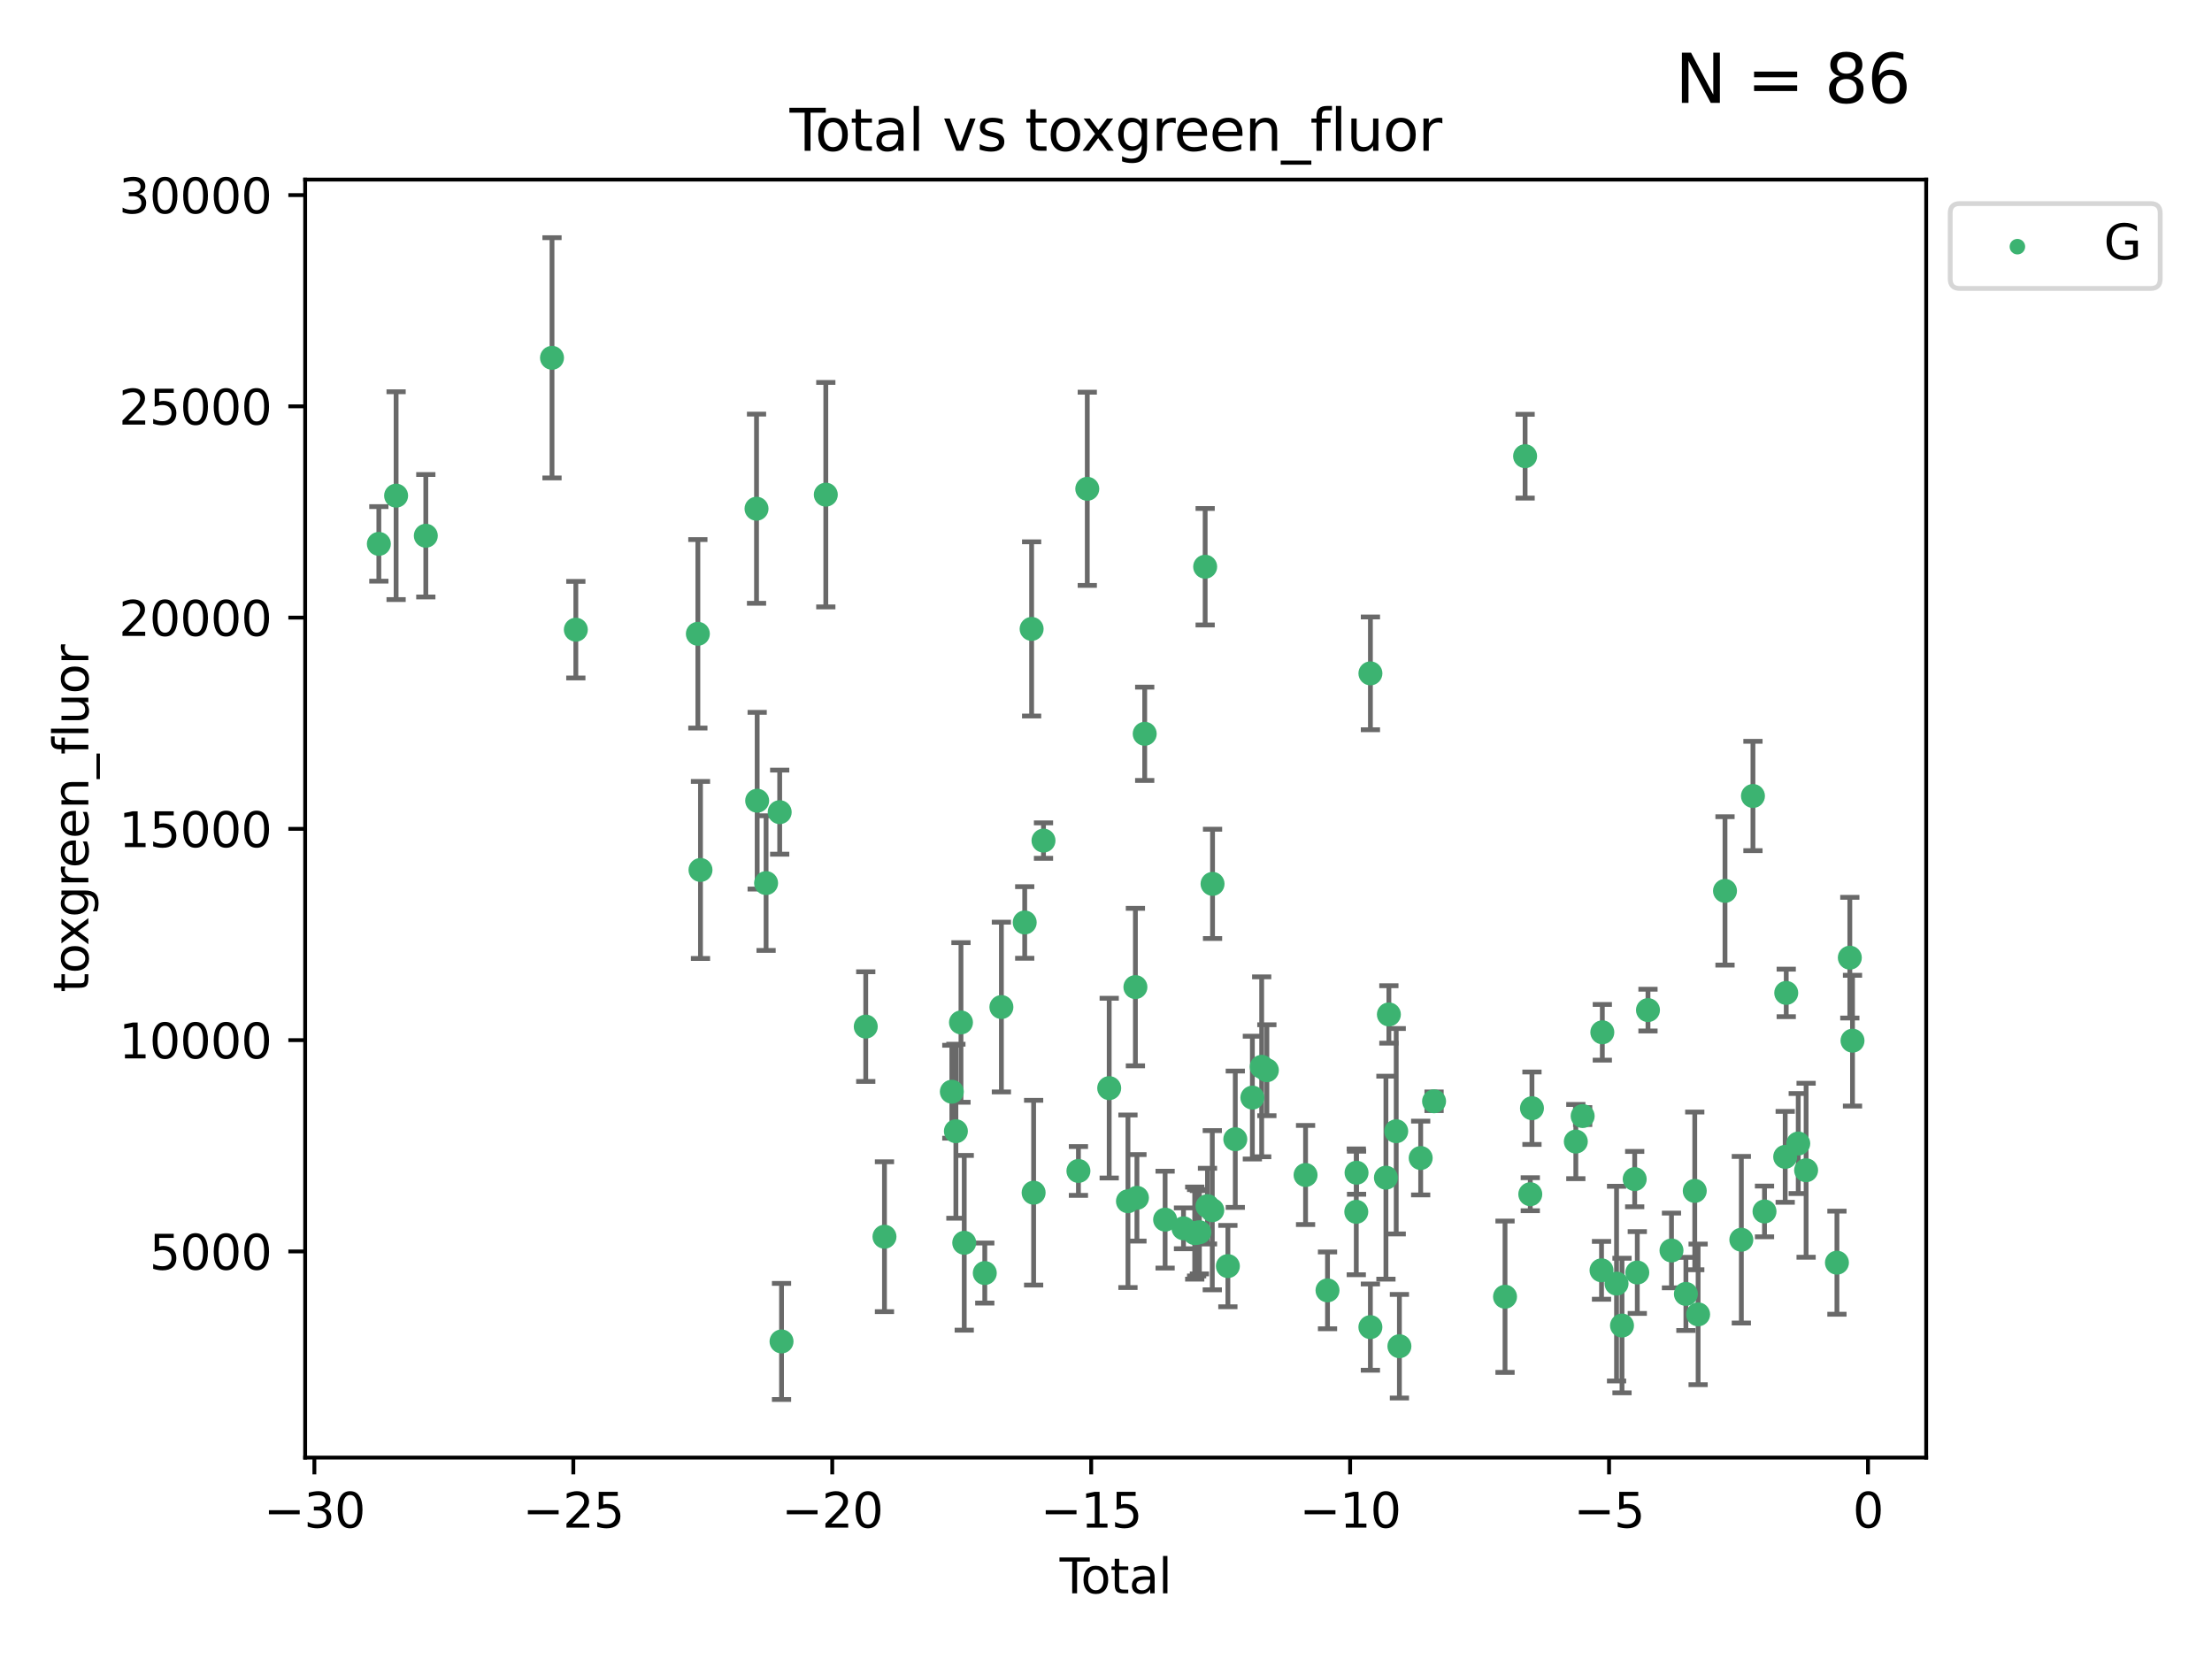 <?xml version="1.0" encoding="utf-8" standalone="no"?>
<!DOCTYPE svg PUBLIC "-//W3C//DTD SVG 1.1//EN"
  "http://www.w3.org/Graphics/SVG/1.1/DTD/svg11.dtd">
<svg xmlns:xlink="http://www.w3.org/1999/xlink" width="460.8pt" height="345.6pt" viewBox="0 0 460.8 345.6" xmlns="http://www.w3.org/2000/svg" version="1.1">
 <defs>
  <style type="text/css">*{stroke-linejoin: round; stroke-linecap: butt}</style>
 </defs>
 <g id="figure_1">
  <g id="patch_1">
   <path d="M 0 345.6 
L 460.8 345.6 
L 460.8 0 
L 0 0 
z
" style="fill: #ffffff"/>
  </g>
  <g id="axes_1">
   <g id="patch_2">
    <path d="M 63.571 303.64 
L 401.26 303.64 
L 401.26 37.411 
L 63.571 37.411 
z
" style="fill: #ffffff"/>
   </g>
   <g id="PathCollection_1">
    <defs>
     <path id="md09d05ce48" d="M 0 1.118 
C 0.297 1.118 0.581 1 0.791 0.791 
C 1 0.581 1.118 0.297 1.118 0 
C 1.118 -0.297 1 -0.581 0.791 -0.791 
C 0.581 -1 0.297 -1.118 0 -1.118 
C -0.297 -1.118 -0.581 -1 -0.791 -0.791 
C -1 -0.581 -1.118 -0.297 -1.118 0 
C -1.118 0.297 -1 0.581 -0.791 0.791 
C -0.581 1 -0.297 1.118 0 1.118 
z
" style="stroke: #3cb371"/>
    </defs>
    <g clip-path="url(#ped12f41d49)">
     <use xlink:href="#md09d05ce48" x="78.921" y="113.3" style="fill: #3cb371; stroke: #3cb371"/>
     <use xlink:href="#md09d05ce48" x="82.516" y="103.256" style="fill: #3cb371; stroke: #3cb371"/>
     <use xlink:href="#md09d05ce48" x="88.705" y="111.605" style="fill: #3cb371; stroke: #3cb371"/>
     <use xlink:href="#md09d05ce48" x="114.994" y="74.538" style="fill: #3cb371; stroke: #3cb371"/>
     <use xlink:href="#md09d05ce48" x="119.957" y="131.174" style="fill: #3cb371; stroke: #3cb371"/>
     <use xlink:href="#md09d05ce48" x="145.378" y="132.034" style="fill: #3cb371; stroke: #3cb371"/>
     <use xlink:href="#md09d05ce48" x="145.925" y="181.228" style="fill: #3cb371; stroke: #3cb371"/>
     <use xlink:href="#md09d05ce48" x="157.598" y="105.975" style="fill: #3cb371; stroke: #3cb371"/>
     <use xlink:href="#md09d05ce48" x="157.733" y="166.801" style="fill: #3cb371; stroke: #3cb371"/>
     <use xlink:href="#md09d05ce48" x="159.59" y="183.962" style="fill: #3cb371; stroke: #3cb371"/>
     <use xlink:href="#md09d05ce48" x="162.424" y="169.186" style="fill: #3cb371; stroke: #3cb371"/>
     <use xlink:href="#md09d05ce48" x="162.807" y="279.447" style="fill: #3cb371; stroke: #3cb371"/>
     <use xlink:href="#md09d05ce48" x="172.031" y="103.048" style="fill: #3cb371; stroke: #3cb371"/>
     <use xlink:href="#md09d05ce48" x="180.353" y="213.859" style="fill: #3cb371; stroke: #3cb371"/>
     <use xlink:href="#md09d05ce48" x="184.252" y="257.63" style="fill: #3cb371; stroke: #3cb371"/>
     <use xlink:href="#md09d05ce48" x="198.284" y="227.423" style="fill: #3cb371; stroke: #3cb371"/>
     <use xlink:href="#md09d05ce48" x="199.13" y="235.653" style="fill: #3cb371; stroke: #3cb371"/>
     <use xlink:href="#md09d05ce48" x="200.189" y="212.992" style="fill: #3cb371; stroke: #3cb371"/>
     <use xlink:href="#md09d05ce48" x="200.869" y="258.896" style="fill: #3cb371; stroke: #3cb371"/>
     <use xlink:href="#md09d05ce48" x="205.149" y="265.2" style="fill: #3cb371; stroke: #3cb371"/>
     <use xlink:href="#md09d05ce48" x="208.61" y="209.788" style="fill: #3cb371; stroke: #3cb371"/>
     <use xlink:href="#md09d05ce48" x="213.466" y="192.168" style="fill: #3cb371; stroke: #3cb371"/>
     <use xlink:href="#md09d05ce48" x="214.906" y="131.014" style="fill: #3cb371; stroke: #3cb371"/>
     <use xlink:href="#md09d05ce48" x="215.324" y="248.458" style="fill: #3cb371; stroke: #3cb371"/>
     <use xlink:href="#md09d05ce48" x="217.379" y="175.109" style="fill: #3cb371; stroke: #3cb371"/>
     <use xlink:href="#md09d05ce48" x="224.656" y="243.931" style="fill: #3cb371; stroke: #3cb371"/>
     <use xlink:href="#md09d05ce48" x="226.5" y="101.828" style="fill: #3cb371; stroke: #3cb371"/>
     <use xlink:href="#md09d05ce48" x="231.067" y="226.676" style="fill: #3cb371; stroke: #3cb371"/>
     <use xlink:href="#md09d05ce48" x="234.974" y="250.243" style="fill: #3cb371; stroke: #3cb371"/>
     <use xlink:href="#md09d05ce48" x="236.526" y="205.627" style="fill: #3cb371; stroke: #3cb371"/>
     <use xlink:href="#md09d05ce48" x="236.844" y="249.53" style="fill: #3cb371; stroke: #3cb371"/>
     <use xlink:href="#md09d05ce48" x="238.464" y="152.862" style="fill: #3cb371; stroke: #3cb371"/>
     <use xlink:href="#md09d05ce48" x="242.715" y="254.07" style="fill: #3cb371; stroke: #3cb371"/>
     <use xlink:href="#md09d05ce48" x="246.545" y="255.881" style="fill: #3cb371; stroke: #3cb371"/>
     <use xlink:href="#md09d05ce48" x="248.883" y="256.88" style="fill: #3cb371; stroke: #3cb371"/>
     <use xlink:href="#md09d05ce48" x="249.28" y="256.813" style="fill: #3cb371; stroke: #3cb371"/>
     <use xlink:href="#md09d05ce48" x="249.857" y="256.7" style="fill: #3cb371; stroke: #3cb371"/>
     <use xlink:href="#md09d05ce48" x="251.057" y="118.058" style="fill: #3cb371; stroke: #3cb371"/>
     <use xlink:href="#md09d05ce48" x="251.542" y="251.259" style="fill: #3cb371; stroke: #3cb371"/>
     <use xlink:href="#md09d05ce48" x="252.543" y="252.108" style="fill: #3cb371; stroke: #3cb371"/>
     <use xlink:href="#md09d05ce48" x="252.596" y="184.127" style="fill: #3cb371; stroke: #3cb371"/>
     <use xlink:href="#md09d05ce48" x="255.79" y="263.749" style="fill: #3cb371; stroke: #3cb371"/>
     <use xlink:href="#md09d05ce48" x="257.334" y="237.323" style="fill: #3cb371; stroke: #3cb371"/>
     <use xlink:href="#md09d05ce48" x="260.892" y="228.651" style="fill: #3cb371; stroke: #3cb371"/>
     <use xlink:href="#md09d05ce48" x="262.832" y="222.235" style="fill: #3cb371; stroke: #3cb371"/>
     <use xlink:href="#md09d05ce48" x="263.911" y="222.949" style="fill: #3cb371; stroke: #3cb371"/>
     <use xlink:href="#md09d05ce48" x="271.973" y="244.774" style="fill: #3cb371; stroke: #3cb371"/>
     <use xlink:href="#md09d05ce48" x="276.545" y="268.808" style="fill: #3cb371; stroke: #3cb371"/>
     <use xlink:href="#md09d05ce48" x="282.539" y="252.447" style="fill: #3cb371; stroke: #3cb371"/>
     <use xlink:href="#md09d05ce48" x="282.594" y="244.298" style="fill: #3cb371; stroke: #3cb371"/>
     <use xlink:href="#md09d05ce48" x="285.478" y="276.463" style="fill: #3cb371; stroke: #3cb371"/>
     <use xlink:href="#md09d05ce48" x="285.484" y="140.276" style="fill: #3cb371; stroke: #3cb371"/>
     <use xlink:href="#md09d05ce48" x="288.715" y="245.33" style="fill: #3cb371; stroke: #3cb371"/>
     <use xlink:href="#md09d05ce48" x="289.33" y="211.326" style="fill: #3cb371; stroke: #3cb371"/>
     <use xlink:href="#md09d05ce48" x="290.858" y="235.657" style="fill: #3cb371; stroke: #3cb371"/>
     <use xlink:href="#md09d05ce48" x="291.523" y="280.444" style="fill: #3cb371; stroke: #3cb371"/>
     <use xlink:href="#md09d05ce48" x="295.955" y="241.235" style="fill: #3cb371; stroke: #3cb371"/>
     <use xlink:href="#md09d05ce48" x="298.742" y="229.418" style="fill: #3cb371; stroke: #3cb371"/>
     <use xlink:href="#md09d05ce48" x="313.525" y="270.13" style="fill: #3cb371; stroke: #3cb371"/>
     <use xlink:href="#md09d05ce48" x="317.708" y="95.032" style="fill: #3cb371; stroke: #3cb371"/>
     <use xlink:href="#md09d05ce48" x="318.785" y="248.777" style="fill: #3cb371; stroke: #3cb371"/>
     <use xlink:href="#md09d05ce48" x="319.136" y="230.86" style="fill: #3cb371; stroke: #3cb371"/>
     <use xlink:href="#md09d05ce48" x="328.273" y="237.809" style="fill: #3cb371; stroke: #3cb371"/>
     <use xlink:href="#md09d05ce48" x="329.696" y="232.497" style="fill: #3cb371; stroke: #3cb371"/>
     <use xlink:href="#md09d05ce48" x="333.626" y="264.63" style="fill: #3cb371; stroke: #3cb371"/>
     <use xlink:href="#md09d05ce48" x="333.793" y="215.046" style="fill: #3cb371; stroke: #3cb371"/>
     <use xlink:href="#md09d05ce48" x="336.757" y="267.401" style="fill: #3cb371; stroke: #3cb371"/>
     <use xlink:href="#md09d05ce48" x="337.893" y="276.134" style="fill: #3cb371; stroke: #3cb371"/>
     <use xlink:href="#md09d05ce48" x="340.537" y="245.628" style="fill: #3cb371; stroke: #3cb371"/>
     <use xlink:href="#md09d05ce48" x="341.078" y="265.09" style="fill: #3cb371; stroke: #3cb371"/>
     <use xlink:href="#md09d05ce48" x="343.304" y="210.421" style="fill: #3cb371; stroke: #3cb371"/>
     <use xlink:href="#md09d05ce48" x="348.201" y="260.495" style="fill: #3cb371; stroke: #3cb371"/>
     <use xlink:href="#md09d05ce48" x="351.204" y="269.548" style="fill: #3cb371; stroke: #3cb371"/>
     <use xlink:href="#md09d05ce48" x="353.05" y="248.086" style="fill: #3cb371; stroke: #3cb371"/>
     <use xlink:href="#md09d05ce48" x="353.748" y="273.808" style="fill: #3cb371; stroke: #3cb371"/>
     <use xlink:href="#md09d05ce48" x="359.35" y="185.588" style="fill: #3cb371; stroke: #3cb371"/>
     <use xlink:href="#md09d05ce48" x="362.752" y="258.257" style="fill: #3cb371; stroke: #3cb371"/>
     <use xlink:href="#md09d05ce48" x="365.172" y="165.818" style="fill: #3cb371; stroke: #3cb371"/>
     <use xlink:href="#md09d05ce48" x="367.579" y="252.368" style="fill: #3cb371; stroke: #3cb371"/>
     <use xlink:href="#md09d05ce48" x="371.89" y="240.991" style="fill: #3cb371; stroke: #3cb371"/>
     <use xlink:href="#md09d05ce48" x="372.106" y="206.842" style="fill: #3cb371; stroke: #3cb371"/>
     <use xlink:href="#md09d05ce48" x="374.606" y="238.217" style="fill: #3cb371; stroke: #3cb371"/>
     <use xlink:href="#md09d05ce48" x="376.245" y="243.784" style="fill: #3cb371; stroke: #3cb371"/>
     <use xlink:href="#md09d05ce48" x="382.667" y="263.038" style="fill: #3cb371; stroke: #3cb371"/>
     <use xlink:href="#md09d05ce48" x="385.352" y="199.501" style="fill: #3cb371; stroke: #3cb371"/>
     <use xlink:href="#md09d05ce48" x="385.911" y="216.791" style="fill: #3cb371; stroke: #3cb371"/>
    </g>
   </g>
   <g id="matplotlib.axis_1">
    <g id="xtick_1">
     <g id="line2d_1">
      <defs>
       <path id="m43b5ef55a1" d="M 0 0 
L 0 3.5 
" style="stroke: #000000; stroke-width: 0.8"/>
      </defs>
      <g>
       <use xlink:href="#m43b5ef55a1" x="65.49" y="303.64" style="stroke: #000000; stroke-width: 0.8"/>
      </g>
     </g>
     <g id="text_1">
      <!-- −30 -->
      <g transform="translate(54.938 318.238)scale(0.1 -0.1)">
       <defs>
        <path id="DejaVuSans-2212" d="M 678 2272 
L 4684 2272 
L 4684 1741 
L 678 1741 
L 678 2272 
z
" transform="scale(0.016)"/>
        <path id="DejaVuSans-33" d="M 2597 2516 
Q 3050 2419 3304 2112 
Q 3559 1806 3559 1356 
Q 3559 666 3084 287 
Q 2609 -91 1734 -91 
Q 1441 -91 1130 -33 
Q 819 25 488 141 
L 488 750 
Q 750 597 1062 519 
Q 1375 441 1716 441 
Q 2309 441 2620 675 
Q 2931 909 2931 1356 
Q 2931 1769 2642 2001 
Q 2353 2234 1838 2234 
L 1294 2234 
L 1294 2753 
L 1863 2753 
Q 2328 2753 2575 2939 
Q 2822 3125 2822 3475 
Q 2822 3834 2567 4026 
Q 2313 4219 1838 4219 
Q 1578 4219 1281 4162 
Q 984 4106 628 3988 
L 628 4550 
Q 988 4650 1302 4700 
Q 1616 4750 1894 4750 
Q 2613 4750 3031 4423 
Q 3450 4097 3450 3541 
Q 3450 3153 3228 2886 
Q 3006 2619 2597 2516 
z
" transform="scale(0.016)"/>
        <path id="DejaVuSans-30" d="M 2034 4250 
Q 1547 4250 1301 3770 
Q 1056 3291 1056 2328 
Q 1056 1369 1301 889 
Q 1547 409 2034 409 
Q 2525 409 2770 889 
Q 3016 1369 3016 2328 
Q 3016 3291 2770 3770 
Q 2525 4250 2034 4250 
z
M 2034 4750 
Q 2819 4750 3233 4129 
Q 3647 3509 3647 2328 
Q 3647 1150 3233 529 
Q 2819 -91 2034 -91 
Q 1250 -91 836 529 
Q 422 1150 422 2328 
Q 422 3509 836 4129 
Q 1250 4750 2034 4750 
z
" transform="scale(0.016)"/>
       </defs>
       <use xlink:href="#DejaVuSans-2212"/>
       <use xlink:href="#DejaVuSans-33" x="83.789"/>
       <use xlink:href="#DejaVuSans-30" x="147.412"/>
      </g>
     </g>
    </g>
    <g id="xtick_2">
     <g id="line2d_2">
      <g>
       <use xlink:href="#m43b5ef55a1" x="119.432" y="303.64" style="stroke: #000000; stroke-width: 0.8"/>
      </g>
     </g>
     <g id="text_2">
      <!-- −25 -->
      <g transform="translate(108.879 318.238)scale(0.1 -0.1)">
       <defs>
        <path id="DejaVuSans-32" d="M 1228 531 
L 3431 531 
L 3431 0 
L 469 0 
L 469 531 
Q 828 903 1448 1529 
Q 2069 2156 2228 2338 
Q 2531 2678 2651 2914 
Q 2772 3150 2772 3378 
Q 2772 3750 2511 3984 
Q 2250 4219 1831 4219 
Q 1534 4219 1204 4116 
Q 875 4013 500 3803 
L 500 4441 
Q 881 4594 1212 4672 
Q 1544 4750 1819 4750 
Q 2544 4750 2975 4387 
Q 3406 4025 3406 3419 
Q 3406 3131 3298 2873 
Q 3191 2616 2906 2266 
Q 2828 2175 2409 1742 
Q 1991 1309 1228 531 
z
" transform="scale(0.016)"/>
        <path id="DejaVuSans-35" d="M 691 4666 
L 3169 4666 
L 3169 4134 
L 1269 4134 
L 1269 2991 
Q 1406 3038 1543 3061 
Q 1681 3084 1819 3084 
Q 2600 3084 3056 2656 
Q 3513 2228 3513 1497 
Q 3513 744 3044 326 
Q 2575 -91 1722 -91 
Q 1428 -91 1123 -41 
Q 819 9 494 109 
L 494 744 
Q 775 591 1075 516 
Q 1375 441 1709 441 
Q 2250 441 2565 725 
Q 2881 1009 2881 1497 
Q 2881 1984 2565 2268 
Q 2250 2553 1709 2553 
Q 1456 2553 1204 2497 
Q 953 2441 691 2322 
L 691 4666 
z
" transform="scale(0.016)"/>
       </defs>
       <use xlink:href="#DejaVuSans-2212"/>
       <use xlink:href="#DejaVuSans-32" x="83.789"/>
       <use xlink:href="#DejaVuSans-35" x="147.412"/>
      </g>
     </g>
    </g>
    <g id="xtick_3">
     <g id="line2d_3">
      <g>
       <use xlink:href="#m43b5ef55a1" x="173.373" y="303.64" style="stroke: #000000; stroke-width: 0.8"/>
      </g>
     </g>
     <g id="text_3">
      <!-- −20 -->
      <g transform="translate(162.82 318.238)scale(0.1 -0.1)">
       <use xlink:href="#DejaVuSans-2212"/>
       <use xlink:href="#DejaVuSans-32" x="83.789"/>
       <use xlink:href="#DejaVuSans-30" x="147.412"/>
      </g>
     </g>
    </g>
    <g id="xtick_4">
     <g id="line2d_4">
      <g>
       <use xlink:href="#m43b5ef55a1" x="227.314" y="303.64" style="stroke: #000000; stroke-width: 0.8"/>
      </g>
     </g>
     <g id="text_4">
      <!-- −15 -->
      <g transform="translate(216.762 318.238)scale(0.1 -0.1)">
       <defs>
        <path id="DejaVuSans-31" d="M 794 531 
L 1825 531 
L 1825 4091 
L 703 3866 
L 703 4441 
L 1819 4666 
L 2450 4666 
L 2450 531 
L 3481 531 
L 3481 0 
L 794 0 
L 794 531 
z
" transform="scale(0.016)"/>
       </defs>
       <use xlink:href="#DejaVuSans-2212"/>
       <use xlink:href="#DejaVuSans-31" x="83.789"/>
       <use xlink:href="#DejaVuSans-35" x="147.412"/>
      </g>
     </g>
    </g>
    <g id="xtick_5">
     <g id="line2d_5">
      <g>
       <use xlink:href="#m43b5ef55a1" x="281.255" y="303.64" style="stroke: #000000; stroke-width: 0.8"/>
      </g>
     </g>
     <g id="text_5">
      <!-- −10 -->
      <g transform="translate(270.703 318.238)scale(0.1 -0.1)">
       <use xlink:href="#DejaVuSans-2212"/>
       <use xlink:href="#DejaVuSans-31" x="83.789"/>
       <use xlink:href="#DejaVuSans-30" x="147.412"/>
      </g>
     </g>
    </g>
    <g id="xtick_6">
     <g id="line2d_6">
      <g>
       <use xlink:href="#m43b5ef55a1" x="335.196" y="303.64" style="stroke: #000000; stroke-width: 0.8"/>
      </g>
     </g>
     <g id="text_6">
      <!-- −5 -->
      <g transform="translate(327.825 318.238)scale(0.1 -0.1)">
       <use xlink:href="#DejaVuSans-2212"/>
       <use xlink:href="#DejaVuSans-35" x="83.789"/>
      </g>
     </g>
    </g>
    <g id="xtick_7">
     <g id="line2d_7">
      <g>
       <use xlink:href="#m43b5ef55a1" x="389.138" y="303.64" style="stroke: #000000; stroke-width: 0.8"/>
      </g>
     </g>
     <g id="text_7">
      <!-- 0 -->
      <g transform="translate(385.956 318.238)scale(0.1 -0.1)">
       <use xlink:href="#DejaVuSans-30"/>
      </g>
     </g>
    </g>
    <g id="text_8">
     <!-- Total -->
     <g transform="translate(220.739 331.917)scale(0.1 -0.1)">
      <defs>
       <path id="DejaVuSans-54" d="M -19 4666 
L 3928 4666 
L 3928 4134 
L 2272 4134 
L 2272 0 
L 1638 0 
L 1638 4134 
L -19 4134 
L -19 4666 
z
" transform="scale(0.016)"/>
       <path id="DejaVuSans-6f" d="M 1959 3097 
Q 1497 3097 1228 2736 
Q 959 2375 959 1747 
Q 959 1119 1226 758 
Q 1494 397 1959 397 
Q 2419 397 2687 759 
Q 2956 1122 2956 1747 
Q 2956 2369 2687 2733 
Q 2419 3097 1959 3097 
z
M 1959 3584 
Q 2709 3584 3137 3096 
Q 3566 2609 3566 1747 
Q 3566 888 3137 398 
Q 2709 -91 1959 -91 
Q 1206 -91 779 398 
Q 353 888 353 1747 
Q 353 2609 779 3096 
Q 1206 3584 1959 3584 
z
" transform="scale(0.016)"/>
       <path id="DejaVuSans-74" d="M 1172 4494 
L 1172 3500 
L 2356 3500 
L 2356 3053 
L 1172 3053 
L 1172 1153 
Q 1172 725 1289 603 
Q 1406 481 1766 481 
L 2356 481 
L 2356 0 
L 1766 0 
Q 1100 0 847 248 
Q 594 497 594 1153 
L 594 3053 
L 172 3053 
L 172 3500 
L 594 3500 
L 594 4494 
L 1172 4494 
z
" transform="scale(0.016)"/>
       <path id="DejaVuSans-61" d="M 2194 1759 
Q 1497 1759 1228 1600 
Q 959 1441 959 1056 
Q 959 750 1161 570 
Q 1363 391 1709 391 
Q 2188 391 2477 730 
Q 2766 1069 2766 1631 
L 2766 1759 
L 2194 1759 
z
M 3341 1997 
L 3341 0 
L 2766 0 
L 2766 531 
Q 2569 213 2275 61 
Q 1981 -91 1556 -91 
Q 1019 -91 701 211 
Q 384 513 384 1019 
Q 384 1609 779 1909 
Q 1175 2209 1959 2209 
L 2766 2209 
L 2766 2266 
Q 2766 2663 2505 2880 
Q 2244 3097 1772 3097 
Q 1472 3097 1187 3025 
Q 903 2953 641 2809 
L 641 3341 
Q 956 3463 1253 3523 
Q 1550 3584 1831 3584 
Q 2591 3584 2966 3190 
Q 3341 2797 3341 1997 
z
" transform="scale(0.016)"/>
       <path id="DejaVuSans-6c" d="M 603 4863 
L 1178 4863 
L 1178 0 
L 603 0 
L 603 4863 
z
" transform="scale(0.016)"/>
      </defs>
      <use xlink:href="#DejaVuSans-54"/>
      <use xlink:href="#DejaVuSans-6f" x="44.084"/>
      <use xlink:href="#DejaVuSans-74" x="105.266"/>
      <use xlink:href="#DejaVuSans-61" x="144.475"/>
      <use xlink:href="#DejaVuSans-6c" x="205.754"/>
     </g>
    </g>
   </g>
   <g id="matplotlib.axis_2">
    <g id="ytick_1">
     <g id="line2d_8">
      <defs>
       <path id="m9caf25930d" d="M 0 0 
L -3.5 0 
" style="stroke: #000000; stroke-width: 0.8"/>
      </defs>
      <g>
       <use xlink:href="#m9caf25930d" x="63.571" y="260.691" style="stroke: #000000; stroke-width: 0.8"/>
      </g>
     </g>
     <g id="text_9">
      <!-- 5000 -->
      <g transform="translate(31.121 264.49)scale(0.1 -0.1)">
       <use xlink:href="#DejaVuSans-35"/>
       <use xlink:href="#DejaVuSans-30" x="63.623"/>
       <use xlink:href="#DejaVuSans-30" x="127.246"/>
       <use xlink:href="#DejaVuSans-30" x="190.869"/>
      </g>
     </g>
    </g>
    <g id="ytick_2">
     <g id="line2d_9">
      <g>
       <use xlink:href="#m9caf25930d" x="63.571" y="216.681" style="stroke: #000000; stroke-width: 0.8"/>
      </g>
     </g>
     <g id="text_10">
      <!-- 10000 -->
      <g transform="translate(24.759 220.48)scale(0.1 -0.1)">
       <use xlink:href="#DejaVuSans-31"/>
       <use xlink:href="#DejaVuSans-30" x="63.623"/>
       <use xlink:href="#DejaVuSans-30" x="127.246"/>
       <use xlink:href="#DejaVuSans-30" x="190.869"/>
       <use xlink:href="#DejaVuSans-30" x="254.492"/>
      </g>
     </g>
    </g>
    <g id="ytick_3">
     <g id="line2d_10">
      <g>
       <use xlink:href="#m9caf25930d" x="63.571" y="172.67" style="stroke: #000000; stroke-width: 0.8"/>
      </g>
     </g>
     <g id="text_11">
      <!-- 15000 -->
      <g transform="translate(24.759 176.47)scale(0.1 -0.1)">
       <use xlink:href="#DejaVuSans-31"/>
       <use xlink:href="#DejaVuSans-35" x="63.623"/>
       <use xlink:href="#DejaVuSans-30" x="127.246"/>
       <use xlink:href="#DejaVuSans-30" x="190.869"/>
       <use xlink:href="#DejaVuSans-30" x="254.492"/>
      </g>
     </g>
    </g>
    <g id="ytick_4">
     <g id="line2d_11">
      <g>
       <use xlink:href="#m9caf25930d" x="63.571" y="128.66" style="stroke: #000000; stroke-width: 0.8"/>
      </g>
     </g>
     <g id="text_12">
      <!-- 20000 -->
      <g transform="translate(24.759 132.459)scale(0.1 -0.1)">
       <use xlink:href="#DejaVuSans-32"/>
       <use xlink:href="#DejaVuSans-30" x="63.623"/>
       <use xlink:href="#DejaVuSans-30" x="127.246"/>
       <use xlink:href="#DejaVuSans-30" x="190.869"/>
       <use xlink:href="#DejaVuSans-30" x="254.492"/>
      </g>
     </g>
    </g>
    <g id="ytick_5">
     <g id="line2d_12">
      <g>
       <use xlink:href="#m9caf25930d" x="63.571" y="84.65" style="stroke: #000000; stroke-width: 0.8"/>
      </g>
     </g>
     <g id="text_13">
      <!-- 25000 -->
      <g transform="translate(24.759 88.449)scale(0.1 -0.1)">
       <use xlink:href="#DejaVuSans-32"/>
       <use xlink:href="#DejaVuSans-35" x="63.623"/>
       <use xlink:href="#DejaVuSans-30" x="127.246"/>
       <use xlink:href="#DejaVuSans-30" x="190.869"/>
       <use xlink:href="#DejaVuSans-30" x="254.492"/>
      </g>
     </g>
    </g>
    <g id="ytick_6">
     <g id="line2d_13">
      <g>
       <use xlink:href="#m9caf25930d" x="63.571" y="40.64" style="stroke: #000000; stroke-width: 0.8"/>
      </g>
     </g>
     <g id="text_14">
      <!-- 30000 -->
      <g transform="translate(24.759 44.439)scale(0.1 -0.1)">
       <use xlink:href="#DejaVuSans-33"/>
       <use xlink:href="#DejaVuSans-30" x="63.623"/>
       <use xlink:href="#DejaVuSans-30" x="127.246"/>
       <use xlink:href="#DejaVuSans-30" x="190.869"/>
       <use xlink:href="#DejaVuSans-30" x="254.492"/>
      </g>
     </g>
    </g>
    <g id="text_15">
     <!-- toxgreen_fluor -->
     <g transform="translate(18.401 206.72)rotate(-90)scale(0.1 -0.1)">
      <defs>
       <path id="DejaVuSans-78" d="M 3513 3500 
L 2247 1797 
L 3578 0 
L 2900 0 
L 1881 1375 
L 863 0 
L 184 0 
L 1544 1831 
L 300 3500 
L 978 3500 
L 1906 2253 
L 2834 3500 
L 3513 3500 
z
" transform="scale(0.016)"/>
       <path id="DejaVuSans-67" d="M 2906 1791 
Q 2906 2416 2648 2759 
Q 2391 3103 1925 3103 
Q 1463 3103 1205 2759 
Q 947 2416 947 1791 
Q 947 1169 1205 825 
Q 1463 481 1925 481 
Q 2391 481 2648 825 
Q 2906 1169 2906 1791 
z
M 3481 434 
Q 3481 -459 3084 -895 
Q 2688 -1331 1869 -1331 
Q 1566 -1331 1297 -1286 
Q 1028 -1241 775 -1147 
L 775 -588 
Q 1028 -725 1275 -790 
Q 1522 -856 1778 -856 
Q 2344 -856 2625 -561 
Q 2906 -266 2906 331 
L 2906 616 
Q 2728 306 2450 153 
Q 2172 0 1784 0 
Q 1141 0 747 490 
Q 353 981 353 1791 
Q 353 2603 747 3093 
Q 1141 3584 1784 3584 
Q 2172 3584 2450 3431 
Q 2728 3278 2906 2969 
L 2906 3500 
L 3481 3500 
L 3481 434 
z
" transform="scale(0.016)"/>
       <path id="DejaVuSans-72" d="M 2631 2963 
Q 2534 3019 2420 3045 
Q 2306 3072 2169 3072 
Q 1681 3072 1420 2755 
Q 1159 2438 1159 1844 
L 1159 0 
L 581 0 
L 581 3500 
L 1159 3500 
L 1159 2956 
Q 1341 3275 1631 3429 
Q 1922 3584 2338 3584 
Q 2397 3584 2469 3576 
Q 2541 3569 2628 3553 
L 2631 2963 
z
" transform="scale(0.016)"/>
       <path id="DejaVuSans-65" d="M 3597 1894 
L 3597 1613 
L 953 1613 
Q 991 1019 1311 708 
Q 1631 397 2203 397 
Q 2534 397 2845 478 
Q 3156 559 3463 722 
L 3463 178 
Q 3153 47 2828 -22 
Q 2503 -91 2169 -91 
Q 1331 -91 842 396 
Q 353 884 353 1716 
Q 353 2575 817 3079 
Q 1281 3584 2069 3584 
Q 2775 3584 3186 3129 
Q 3597 2675 3597 1894 
z
M 3022 2063 
Q 3016 2534 2758 2815 
Q 2500 3097 2075 3097 
Q 1594 3097 1305 2825 
Q 1016 2553 972 2059 
L 3022 2063 
z
" transform="scale(0.016)"/>
       <path id="DejaVuSans-6e" d="M 3513 2113 
L 3513 0 
L 2938 0 
L 2938 2094 
Q 2938 2591 2744 2837 
Q 2550 3084 2163 3084 
Q 1697 3084 1428 2787 
Q 1159 2491 1159 1978 
L 1159 0 
L 581 0 
L 581 3500 
L 1159 3500 
L 1159 2956 
Q 1366 3272 1645 3428 
Q 1925 3584 2291 3584 
Q 2894 3584 3203 3211 
Q 3513 2838 3513 2113 
z
" transform="scale(0.016)"/>
       <path id="DejaVuSans-5f" d="M 3263 -1063 
L 3263 -1509 
L -63 -1509 
L -63 -1063 
L 3263 -1063 
z
" transform="scale(0.016)"/>
       <path id="DejaVuSans-66" d="M 2375 4863 
L 2375 4384 
L 1825 4384 
Q 1516 4384 1395 4259 
Q 1275 4134 1275 3809 
L 1275 3500 
L 2222 3500 
L 2222 3053 
L 1275 3053 
L 1275 0 
L 697 0 
L 697 3053 
L 147 3053 
L 147 3500 
L 697 3500 
L 697 3744 
Q 697 4328 969 4595 
Q 1241 4863 1831 4863 
L 2375 4863 
z
" transform="scale(0.016)"/>
       <path id="DejaVuSans-75" d="M 544 1381 
L 544 3500 
L 1119 3500 
L 1119 1403 
Q 1119 906 1312 657 
Q 1506 409 1894 409 
Q 2359 409 2629 706 
Q 2900 1003 2900 1516 
L 2900 3500 
L 3475 3500 
L 3475 0 
L 2900 0 
L 2900 538 
Q 2691 219 2414 64 
Q 2138 -91 1772 -91 
Q 1169 -91 856 284 
Q 544 659 544 1381 
z
M 1991 3584 
L 1991 3584 
z
" transform="scale(0.016)"/>
      </defs>
      <use xlink:href="#DejaVuSans-74"/>
      <use xlink:href="#DejaVuSans-6f" x="39.209"/>
      <use xlink:href="#DejaVuSans-78" x="97.266"/>
      <use xlink:href="#DejaVuSans-67" x="156.445"/>
      <use xlink:href="#DejaVuSans-72" x="219.922"/>
      <use xlink:href="#DejaVuSans-65" x="258.785"/>
      <use xlink:href="#DejaVuSans-65" x="320.309"/>
      <use xlink:href="#DejaVuSans-6e" x="381.832"/>
      <use xlink:href="#DejaVuSans-5f" x="445.211"/>
      <use xlink:href="#DejaVuSans-66" x="495.211"/>
      <use xlink:href="#DejaVuSans-6c" x="530.416"/>
      <use xlink:href="#DejaVuSans-75" x="558.199"/>
      <use xlink:href="#DejaVuSans-6f" x="621.578"/>
      <use xlink:href="#DejaVuSans-72" x="682.76"/>
     </g>
    </g>
   </g>
   <g id="LineCollection_1">
    <path d="M 78.921 121.066 
L 78.921 105.534 
" clip-path="url(#ped12f41d49)" style="fill: none; stroke: #696969"/>
    <path d="M 82.516 124.901 
L 82.516 81.611 
" clip-path="url(#ped12f41d49)" style="fill: none; stroke: #696969"/>
    <path d="M 88.705 124.363 
L 88.705 98.847 
" clip-path="url(#ped12f41d49)" style="fill: none; stroke: #696969"/>
    <path d="M 114.994 99.564 
L 114.994 49.513 
" clip-path="url(#ped12f41d49)" style="fill: none; stroke: #696969"/>
    <path d="M 119.957 141.228 
L 119.957 121.119 
" clip-path="url(#ped12f41d49)" style="fill: none; stroke: #696969"/>
    <path d="M 145.378 151.667 
L 145.378 112.401 
" clip-path="url(#ped12f41d49)" style="fill: none; stroke: #696969"/>
    <path d="M 145.925 199.667 
L 145.925 162.789 
" clip-path="url(#ped12f41d49)" style="fill: none; stroke: #696969"/>
    <path d="M 157.598 125.678 
L 157.598 86.272 
" clip-path="url(#ped12f41d49)" style="fill: none; stroke: #696969"/>
    <path d="M 157.733 185.206 
L 157.733 148.397 
" clip-path="url(#ped12f41d49)" style="fill: none; stroke: #696969"/>
    <path d="M 159.59 197.99 
L 159.59 169.934 
" clip-path="url(#ped12f41d49)" style="fill: none; stroke: #696969"/>
    <path d="M 162.424 177.943 
L 162.424 160.429 
" clip-path="url(#ped12f41d49)" style="fill: none; stroke: #696969"/>
    <path d="M 162.807 291.539 
L 162.807 267.355 
" clip-path="url(#ped12f41d49)" style="fill: none; stroke: #696969"/>
    <path d="M 172.031 126.431 
L 172.031 79.665 
" clip-path="url(#ped12f41d49)" style="fill: none; stroke: #696969"/>
    <path d="M 180.353 225.281 
L 180.353 202.438 
" clip-path="url(#ped12f41d49)" style="fill: none; stroke: #696969"/>
    <path d="M 184.252 273.242 
L 184.252 242.019 
" clip-path="url(#ped12f41d49)" style="fill: none; stroke: #696969"/>
    <path d="M 198.284 237.1 
L 198.284 217.746 
" clip-path="url(#ped12f41d49)" style="fill: none; stroke: #696969"/>
    <path d="M 199.13 253.774 
L 199.13 217.531 
" clip-path="url(#ped12f41d49)" style="fill: none; stroke: #696969"/>
    <path d="M 200.189 229.62 
L 200.189 196.365 
" clip-path="url(#ped12f41d49)" style="fill: none; stroke: #696969"/>
    <path d="M 200.869 277.094 
L 200.869 240.698 
" clip-path="url(#ped12f41d49)" style="fill: none; stroke: #696969"/>
    <path d="M 205.149 271.454 
L 205.149 258.946 
" clip-path="url(#ped12f41d49)" style="fill: none; stroke: #696969"/>
    <path d="M 208.61 227.469 
L 208.61 192.106 
" clip-path="url(#ped12f41d49)" style="fill: none; stroke: #696969"/>
    <path d="M 213.466 199.625 
L 213.466 184.71 
" clip-path="url(#ped12f41d49)" style="fill: none; stroke: #696969"/>
    <path d="M 214.906 149.159 
L 214.906 112.869 
" clip-path="url(#ped12f41d49)" style="fill: none; stroke: #696969"/>
    <path d="M 215.324 267.7 
L 215.324 229.216 
" clip-path="url(#ped12f41d49)" style="fill: none; stroke: #696969"/>
    <path d="M 217.379 178.802 
L 217.379 171.416 
" clip-path="url(#ped12f41d49)" style="fill: none; stroke: #696969"/>
    <path d="M 224.656 249.015 
L 224.656 238.848 
" clip-path="url(#ped12f41d49)" style="fill: none; stroke: #696969"/>
    <path d="M 226.5 121.953 
L 226.5 81.702 
" clip-path="url(#ped12f41d49)" style="fill: none; stroke: #696969"/>
    <path d="M 231.067 245.397 
L 231.067 207.954 
" clip-path="url(#ped12f41d49)" style="fill: none; stroke: #696969"/>
    <path d="M 234.974 268.213 
L 234.974 232.273 
" clip-path="url(#ped12f41d49)" style="fill: none; stroke: #696969"/>
    <path d="M 236.526 222.031 
L 236.526 189.222 
" clip-path="url(#ped12f41d49)" style="fill: none; stroke: #696969"/>
    <path d="M 236.844 258.541 
L 236.844 240.519 
" clip-path="url(#ped12f41d49)" style="fill: none; stroke: #696969"/>
    <path d="M 238.464 162.582 
L 238.464 143.143 
" clip-path="url(#ped12f41d49)" style="fill: none; stroke: #696969"/>
    <path d="M 242.715 264.157 
L 242.715 243.983 
" clip-path="url(#ped12f41d49)" style="fill: none; stroke: #696969"/>
    <path d="M 246.545 260.138 
L 246.545 251.624 
" clip-path="url(#ped12f41d49)" style="fill: none; stroke: #696969"/>
    <path d="M 248.883 266.475 
L 248.883 247.284 
" clip-path="url(#ped12f41d49)" style="fill: none; stroke: #696969"/>
    <path d="M 249.28 265.812 
L 249.28 247.815 
" clip-path="url(#ped12f41d49)" style="fill: none; stroke: #696969"/>
    <path d="M 249.857 265.377 
L 249.857 248.023 
" clip-path="url(#ped12f41d49)" style="fill: none; stroke: #696969"/>
    <path d="M 251.057 130.191 
L 251.057 105.926 
" clip-path="url(#ped12f41d49)" style="fill: none; stroke: #696969"/>
    <path d="M 251.542 259.142 
L 251.542 243.376 
" clip-path="url(#ped12f41d49)" style="fill: none; stroke: #696969"/>
    <path d="M 252.543 268.689 
L 252.543 235.526 
" clip-path="url(#ped12f41d49)" style="fill: none; stroke: #696969"/>
    <path d="M 252.596 195.509 
L 252.596 172.745 
" clip-path="url(#ped12f41d49)" style="fill: none; stroke: #696969"/>
    <path d="M 255.79 272.219 
L 255.79 255.278 
" clip-path="url(#ped12f41d49)" style="fill: none; stroke: #696969"/>
    <path d="M 257.334 251.524 
L 257.334 223.122 
" clip-path="url(#ped12f41d49)" style="fill: none; stroke: #696969"/>
    <path d="M 260.892 241.438 
L 260.892 215.865 
" clip-path="url(#ped12f41d49)" style="fill: none; stroke: #696969"/>
    <path d="M 262.832 240.974 
L 262.832 203.496 
" clip-path="url(#ped12f41d49)" style="fill: none; stroke: #696969"/>
    <path d="M 263.911 232.425 
L 263.911 213.472 
" clip-path="url(#ped12f41d49)" style="fill: none; stroke: #696969"/>
    <path d="M 271.973 255.097 
L 271.973 234.45 
" clip-path="url(#ped12f41d49)" style="fill: none; stroke: #696969"/>
    <path d="M 276.545 276.807 
L 276.545 260.808 
" clip-path="url(#ped12f41d49)" style="fill: none; stroke: #696969"/>
    <path d="M 282.539 265.552 
L 282.539 239.342 
" clip-path="url(#ped12f41d49)" style="fill: none; stroke: #696969"/>
    <path d="M 282.594 248.783 
L 282.594 239.813 
" clip-path="url(#ped12f41d49)" style="fill: none; stroke: #696969"/>
    <path d="M 285.478 285.446 
L 285.478 267.48 
" clip-path="url(#ped12f41d49)" style="fill: none; stroke: #696969"/>
    <path d="M 285.484 152.022 
L 285.484 128.529 
" clip-path="url(#ped12f41d49)" style="fill: none; stroke: #696969"/>
    <path d="M 288.715 266.474 
L 288.715 224.186 
" clip-path="url(#ped12f41d49)" style="fill: none; stroke: #696969"/>
    <path d="M 289.33 217.309 
L 289.33 205.344 
" clip-path="url(#ped12f41d49)" style="fill: none; stroke: #696969"/>
    <path d="M 290.858 257.051 
L 290.858 214.263 
" clip-path="url(#ped12f41d49)" style="fill: none; stroke: #696969"/>
    <path d="M 291.523 291.233 
L 291.523 269.656 
" clip-path="url(#ped12f41d49)" style="fill: none; stroke: #696969"/>
    <path d="M 295.955 248.921 
L 295.955 233.549 
" clip-path="url(#ped12f41d49)" style="fill: none; stroke: #696969"/>
    <path d="M 298.742 231.366 
L 298.742 227.471 
" clip-path="url(#ped12f41d49)" style="fill: none; stroke: #696969"/>
    <path d="M 313.525 285.891 
L 313.525 254.368 
" clip-path="url(#ped12f41d49)" style="fill: none; stroke: #696969"/>
    <path d="M 317.708 103.761 
L 317.708 86.303 
" clip-path="url(#ped12f41d49)" style="fill: none; stroke: #696969"/>
    <path d="M 318.785 252.219 
L 318.785 245.335 
" clip-path="url(#ped12f41d49)" style="fill: none; stroke: #696969"/>
    <path d="M 319.136 238.408 
L 319.136 223.312 
" clip-path="url(#ped12f41d49)" style="fill: none; stroke: #696969"/>
    <path d="M 328.273 245.539 
L 328.273 230.08 
" clip-path="url(#ped12f41d49)" style="fill: none; stroke: #696969"/>
    <path d="M 329.696 234.261 
L 329.696 230.733 
" clip-path="url(#ped12f41d49)" style="fill: none; stroke: #696969"/>
    <path d="M 333.626 270.656 
L 333.626 258.604 
" clip-path="url(#ped12f41d49)" style="fill: none; stroke: #696969"/>
    <path d="M 333.793 220.843 
L 333.793 209.249 
" clip-path="url(#ped12f41d49)" style="fill: none; stroke: #696969"/>
    <path d="M 336.757 287.68 
L 336.757 247.123 
" clip-path="url(#ped12f41d49)" style="fill: none; stroke: #696969"/>
    <path d="M 337.893 290.153 
L 337.893 262.116 
" clip-path="url(#ped12f41d49)" style="fill: none; stroke: #696969"/>
    <path d="M 340.537 251.391 
L 340.537 239.864 
" clip-path="url(#ped12f41d49)" style="fill: none; stroke: #696969"/>
    <path d="M 341.078 273.614 
L 341.078 256.566 
" clip-path="url(#ped12f41d49)" style="fill: none; stroke: #696969"/>
    <path d="M 343.304 214.769 
L 343.304 206.073 
" clip-path="url(#ped12f41d49)" style="fill: none; stroke: #696969"/>
    <path d="M 348.201 268.279 
L 348.201 252.711 
" clip-path="url(#ped12f41d49)" style="fill: none; stroke: #696969"/>
    <path d="M 351.204 277.165 
L 351.204 261.931 
" clip-path="url(#ped12f41d49)" style="fill: none; stroke: #696969"/>
    <path d="M 353.05 264.51 
L 353.05 231.662 
" clip-path="url(#ped12f41d49)" style="fill: none; stroke: #696969"/>
    <path d="M 353.748 288.451 
L 353.748 259.164 
" clip-path="url(#ped12f41d49)" style="fill: none; stroke: #696969"/>
    <path d="M 359.35 201.044 
L 359.35 170.131 
" clip-path="url(#ped12f41d49)" style="fill: none; stroke: #696969"/>
    <path d="M 362.752 275.607 
L 362.752 240.908 
" clip-path="url(#ped12f41d49)" style="fill: none; stroke: #696969"/>
    <path d="M 365.172 177.205 
L 365.172 154.431 
" clip-path="url(#ped12f41d49)" style="fill: none; stroke: #696969"/>
    <path d="M 367.579 257.652 
L 367.579 247.084 
" clip-path="url(#ped12f41d49)" style="fill: none; stroke: #696969"/>
    <path d="M 371.89 250.462 
L 371.89 231.52 
" clip-path="url(#ped12f41d49)" style="fill: none; stroke: #696969"/>
    <path d="M 372.106 211.79 
L 372.106 201.894 
" clip-path="url(#ped12f41d49)" style="fill: none; stroke: #696969"/>
    <path d="M 374.606 248.635 
L 374.606 227.8 
" clip-path="url(#ped12f41d49)" style="fill: none; stroke: #696969"/>
    <path d="M 376.245 261.907 
L 376.245 225.661 
" clip-path="url(#ped12f41d49)" style="fill: none; stroke: #696969"/>
    <path d="M 382.667 273.777 
L 382.667 252.3 
" clip-path="url(#ped12f41d49)" style="fill: none; stroke: #696969"/>
    <path d="M 385.352 212.069 
L 385.352 186.932 
" clip-path="url(#ped12f41d49)" style="fill: none; stroke: #696969"/>
    <path d="M 385.911 230.412 
L 385.911 203.17 
" clip-path="url(#ped12f41d49)" style="fill: none; stroke: #696969"/>
   </g>
   <g id="line2d_14">
    <defs>
     <path id="m33b952fa3a" d="M 2 0 
L -2 -0 
" style="stroke: #696969"/>
    </defs>
    <g clip-path="url(#ped12f41d49)">
     <use xlink:href="#m33b952fa3a" x="78.921" y="121.066" style="fill: #696969; stroke: #696969"/>
     <use xlink:href="#m33b952fa3a" x="82.516" y="124.901" style="fill: #696969; stroke: #696969"/>
     <use xlink:href="#m33b952fa3a" x="88.705" y="124.363" style="fill: #696969; stroke: #696969"/>
     <use xlink:href="#m33b952fa3a" x="114.994" y="99.564" style="fill: #696969; stroke: #696969"/>
     <use xlink:href="#m33b952fa3a" x="119.957" y="141.228" style="fill: #696969; stroke: #696969"/>
     <use xlink:href="#m33b952fa3a" x="145.378" y="151.667" style="fill: #696969; stroke: #696969"/>
     <use xlink:href="#m33b952fa3a" x="145.925" y="199.667" style="fill: #696969; stroke: #696969"/>
     <use xlink:href="#m33b952fa3a" x="157.598" y="125.678" style="fill: #696969; stroke: #696969"/>
     <use xlink:href="#m33b952fa3a" x="157.733" y="185.206" style="fill: #696969; stroke: #696969"/>
     <use xlink:href="#m33b952fa3a" x="159.59" y="197.99" style="fill: #696969; stroke: #696969"/>
     <use xlink:href="#m33b952fa3a" x="162.424" y="177.943" style="fill: #696969; stroke: #696969"/>
     <use xlink:href="#m33b952fa3a" x="162.807" y="291.539" style="fill: #696969; stroke: #696969"/>
     <use xlink:href="#m33b952fa3a" x="172.031" y="126.431" style="fill: #696969; stroke: #696969"/>
     <use xlink:href="#m33b952fa3a" x="180.353" y="225.281" style="fill: #696969; stroke: #696969"/>
     <use xlink:href="#m33b952fa3a" x="184.252" y="273.242" style="fill: #696969; stroke: #696969"/>
     <use xlink:href="#m33b952fa3a" x="198.284" y="237.1" style="fill: #696969; stroke: #696969"/>
     <use xlink:href="#m33b952fa3a" x="199.13" y="253.774" style="fill: #696969; stroke: #696969"/>
     <use xlink:href="#m33b952fa3a" x="200.189" y="229.62" style="fill: #696969; stroke: #696969"/>
     <use xlink:href="#m33b952fa3a" x="200.869" y="277.094" style="fill: #696969; stroke: #696969"/>
     <use xlink:href="#m33b952fa3a" x="205.149" y="271.454" style="fill: #696969; stroke: #696969"/>
     <use xlink:href="#m33b952fa3a" x="208.61" y="227.469" style="fill: #696969; stroke: #696969"/>
     <use xlink:href="#m33b952fa3a" x="213.466" y="199.625" style="fill: #696969; stroke: #696969"/>
     <use xlink:href="#m33b952fa3a" x="214.906" y="149.159" style="fill: #696969; stroke: #696969"/>
     <use xlink:href="#m33b952fa3a" x="215.324" y="267.7" style="fill: #696969; stroke: #696969"/>
     <use xlink:href="#m33b952fa3a" x="217.379" y="178.802" style="fill: #696969; stroke: #696969"/>
     <use xlink:href="#m33b952fa3a" x="224.656" y="249.015" style="fill: #696969; stroke: #696969"/>
     <use xlink:href="#m33b952fa3a" x="226.5" y="121.953" style="fill: #696969; stroke: #696969"/>
     <use xlink:href="#m33b952fa3a" x="231.067" y="245.397" style="fill: #696969; stroke: #696969"/>
     <use xlink:href="#m33b952fa3a" x="234.974" y="268.213" style="fill: #696969; stroke: #696969"/>
     <use xlink:href="#m33b952fa3a" x="236.526" y="222.031" style="fill: #696969; stroke: #696969"/>
     <use xlink:href="#m33b952fa3a" x="236.844" y="258.541" style="fill: #696969; stroke: #696969"/>
     <use xlink:href="#m33b952fa3a" x="238.464" y="162.582" style="fill: #696969; stroke: #696969"/>
     <use xlink:href="#m33b952fa3a" x="242.715" y="264.157" style="fill: #696969; stroke: #696969"/>
     <use xlink:href="#m33b952fa3a" x="246.545" y="260.138" style="fill: #696969; stroke: #696969"/>
     <use xlink:href="#m33b952fa3a" x="248.883" y="266.475" style="fill: #696969; stroke: #696969"/>
     <use xlink:href="#m33b952fa3a" x="249.28" y="265.812" style="fill: #696969; stroke: #696969"/>
     <use xlink:href="#m33b952fa3a" x="249.857" y="265.377" style="fill: #696969; stroke: #696969"/>
     <use xlink:href="#m33b952fa3a" x="251.057" y="130.191" style="fill: #696969; stroke: #696969"/>
     <use xlink:href="#m33b952fa3a" x="251.542" y="259.142" style="fill: #696969; stroke: #696969"/>
     <use xlink:href="#m33b952fa3a" x="252.543" y="268.689" style="fill: #696969; stroke: #696969"/>
     <use xlink:href="#m33b952fa3a" x="252.596" y="195.509" style="fill: #696969; stroke: #696969"/>
     <use xlink:href="#m33b952fa3a" x="255.79" y="272.219" style="fill: #696969; stroke: #696969"/>
     <use xlink:href="#m33b952fa3a" x="257.334" y="251.524" style="fill: #696969; stroke: #696969"/>
     <use xlink:href="#m33b952fa3a" x="260.892" y="241.438" style="fill: #696969; stroke: #696969"/>
     <use xlink:href="#m33b952fa3a" x="262.832" y="240.974" style="fill: #696969; stroke: #696969"/>
     <use xlink:href="#m33b952fa3a" x="263.911" y="232.425" style="fill: #696969; stroke: #696969"/>
     <use xlink:href="#m33b952fa3a" x="271.973" y="255.097" style="fill: #696969; stroke: #696969"/>
     <use xlink:href="#m33b952fa3a" x="276.545" y="276.807" style="fill: #696969; stroke: #696969"/>
     <use xlink:href="#m33b952fa3a" x="282.539" y="265.552" style="fill: #696969; stroke: #696969"/>
     <use xlink:href="#m33b952fa3a" x="282.594" y="248.783" style="fill: #696969; stroke: #696969"/>
     <use xlink:href="#m33b952fa3a" x="285.478" y="285.446" style="fill: #696969; stroke: #696969"/>
     <use xlink:href="#m33b952fa3a" x="285.484" y="152.022" style="fill: #696969; stroke: #696969"/>
     <use xlink:href="#m33b952fa3a" x="288.715" y="266.474" style="fill: #696969; stroke: #696969"/>
     <use xlink:href="#m33b952fa3a" x="289.33" y="217.309" style="fill: #696969; stroke: #696969"/>
     <use xlink:href="#m33b952fa3a" x="290.858" y="257.051" style="fill: #696969; stroke: #696969"/>
     <use xlink:href="#m33b952fa3a" x="291.523" y="291.233" style="fill: #696969; stroke: #696969"/>
     <use xlink:href="#m33b952fa3a" x="295.955" y="248.921" style="fill: #696969; stroke: #696969"/>
     <use xlink:href="#m33b952fa3a" x="298.742" y="231.366" style="fill: #696969; stroke: #696969"/>
     <use xlink:href="#m33b952fa3a" x="313.525" y="285.891" style="fill: #696969; stroke: #696969"/>
     <use xlink:href="#m33b952fa3a" x="317.708" y="103.761" style="fill: #696969; stroke: #696969"/>
     <use xlink:href="#m33b952fa3a" x="318.785" y="252.219" style="fill: #696969; stroke: #696969"/>
     <use xlink:href="#m33b952fa3a" x="319.136" y="238.408" style="fill: #696969; stroke: #696969"/>
     <use xlink:href="#m33b952fa3a" x="328.273" y="245.539" style="fill: #696969; stroke: #696969"/>
     <use xlink:href="#m33b952fa3a" x="329.696" y="234.261" style="fill: #696969; stroke: #696969"/>
     <use xlink:href="#m33b952fa3a" x="333.626" y="270.656" style="fill: #696969; stroke: #696969"/>
     <use xlink:href="#m33b952fa3a" x="333.793" y="220.843" style="fill: #696969; stroke: #696969"/>
     <use xlink:href="#m33b952fa3a" x="336.757" y="287.68" style="fill: #696969; stroke: #696969"/>
     <use xlink:href="#m33b952fa3a" x="337.893" y="290.153" style="fill: #696969; stroke: #696969"/>
     <use xlink:href="#m33b952fa3a" x="340.537" y="251.391" style="fill: #696969; stroke: #696969"/>
     <use xlink:href="#m33b952fa3a" x="341.078" y="273.614" style="fill: #696969; stroke: #696969"/>
     <use xlink:href="#m33b952fa3a" x="343.304" y="214.769" style="fill: #696969; stroke: #696969"/>
     <use xlink:href="#m33b952fa3a" x="348.201" y="268.279" style="fill: #696969; stroke: #696969"/>
     <use xlink:href="#m33b952fa3a" x="351.204" y="277.165" style="fill: #696969; stroke: #696969"/>
     <use xlink:href="#m33b952fa3a" x="353.05" y="264.51" style="fill: #696969; stroke: #696969"/>
     <use xlink:href="#m33b952fa3a" x="353.748" y="288.451" style="fill: #696969; stroke: #696969"/>
     <use xlink:href="#m33b952fa3a" x="359.35" y="201.044" style="fill: #696969; stroke: #696969"/>
     <use xlink:href="#m33b952fa3a" x="362.752" y="275.607" style="fill: #696969; stroke: #696969"/>
     <use xlink:href="#m33b952fa3a" x="365.172" y="177.205" style="fill: #696969; stroke: #696969"/>
     <use xlink:href="#m33b952fa3a" x="367.579" y="257.652" style="fill: #696969; stroke: #696969"/>
     <use xlink:href="#m33b952fa3a" x="371.89" y="250.462" style="fill: #696969; stroke: #696969"/>
     <use xlink:href="#m33b952fa3a" x="372.106" y="211.79" style="fill: #696969; stroke: #696969"/>
     <use xlink:href="#m33b952fa3a" x="374.606" y="248.635" style="fill: #696969; stroke: #696969"/>
     <use xlink:href="#m33b952fa3a" x="376.245" y="261.907" style="fill: #696969; stroke: #696969"/>
     <use xlink:href="#m33b952fa3a" x="382.667" y="273.777" style="fill: #696969; stroke: #696969"/>
     <use xlink:href="#m33b952fa3a" x="385.352" y="212.069" style="fill: #696969; stroke: #696969"/>
     <use xlink:href="#m33b952fa3a" x="385.911" y="230.412" style="fill: #696969; stroke: #696969"/>
    </g>
   </g>
   <g id="line2d_15">
    <g clip-path="url(#ped12f41d49)">
     <use xlink:href="#m33b952fa3a" x="78.921" y="105.534" style="fill: #696969; stroke: #696969"/>
     <use xlink:href="#m33b952fa3a" x="82.516" y="81.611" style="fill: #696969; stroke: #696969"/>
     <use xlink:href="#m33b952fa3a" x="88.705" y="98.847" style="fill: #696969; stroke: #696969"/>
     <use xlink:href="#m33b952fa3a" x="114.994" y="49.513" style="fill: #696969; stroke: #696969"/>
     <use xlink:href="#m33b952fa3a" x="119.957" y="121.119" style="fill: #696969; stroke: #696969"/>
     <use xlink:href="#m33b952fa3a" x="145.378" y="112.401" style="fill: #696969; stroke: #696969"/>
     <use xlink:href="#m33b952fa3a" x="145.925" y="162.789" style="fill: #696969; stroke: #696969"/>
     <use xlink:href="#m33b952fa3a" x="157.598" y="86.272" style="fill: #696969; stroke: #696969"/>
     <use xlink:href="#m33b952fa3a" x="157.733" y="148.397" style="fill: #696969; stroke: #696969"/>
     <use xlink:href="#m33b952fa3a" x="159.59" y="169.934" style="fill: #696969; stroke: #696969"/>
     <use xlink:href="#m33b952fa3a" x="162.424" y="160.429" style="fill: #696969; stroke: #696969"/>
     <use xlink:href="#m33b952fa3a" x="162.807" y="267.355" style="fill: #696969; stroke: #696969"/>
     <use xlink:href="#m33b952fa3a" x="172.031" y="79.665" style="fill: #696969; stroke: #696969"/>
     <use xlink:href="#m33b952fa3a" x="180.353" y="202.438" style="fill: #696969; stroke: #696969"/>
     <use xlink:href="#m33b952fa3a" x="184.252" y="242.019" style="fill: #696969; stroke: #696969"/>
     <use xlink:href="#m33b952fa3a" x="198.284" y="217.746" style="fill: #696969; stroke: #696969"/>
     <use xlink:href="#m33b952fa3a" x="199.13" y="217.531" style="fill: #696969; stroke: #696969"/>
     <use xlink:href="#m33b952fa3a" x="200.189" y="196.365" style="fill: #696969; stroke: #696969"/>
     <use xlink:href="#m33b952fa3a" x="200.869" y="240.698" style="fill: #696969; stroke: #696969"/>
     <use xlink:href="#m33b952fa3a" x="205.149" y="258.946" style="fill: #696969; stroke: #696969"/>
     <use xlink:href="#m33b952fa3a" x="208.61" y="192.106" style="fill: #696969; stroke: #696969"/>
     <use xlink:href="#m33b952fa3a" x="213.466" y="184.71" style="fill: #696969; stroke: #696969"/>
     <use xlink:href="#m33b952fa3a" x="214.906" y="112.869" style="fill: #696969; stroke: #696969"/>
     <use xlink:href="#m33b952fa3a" x="215.324" y="229.216" style="fill: #696969; stroke: #696969"/>
     <use xlink:href="#m33b952fa3a" x="217.379" y="171.416" style="fill: #696969; stroke: #696969"/>
     <use xlink:href="#m33b952fa3a" x="224.656" y="238.848" style="fill: #696969; stroke: #696969"/>
     <use xlink:href="#m33b952fa3a" x="226.5" y="81.702" style="fill: #696969; stroke: #696969"/>
     <use xlink:href="#m33b952fa3a" x="231.067" y="207.954" style="fill: #696969; stroke: #696969"/>
     <use xlink:href="#m33b952fa3a" x="234.974" y="232.273" style="fill: #696969; stroke: #696969"/>
     <use xlink:href="#m33b952fa3a" x="236.526" y="189.222" style="fill: #696969; stroke: #696969"/>
     <use xlink:href="#m33b952fa3a" x="236.844" y="240.519" style="fill: #696969; stroke: #696969"/>
     <use xlink:href="#m33b952fa3a" x="238.464" y="143.143" style="fill: #696969; stroke: #696969"/>
     <use xlink:href="#m33b952fa3a" x="242.715" y="243.983" style="fill: #696969; stroke: #696969"/>
     <use xlink:href="#m33b952fa3a" x="246.545" y="251.624" style="fill: #696969; stroke: #696969"/>
     <use xlink:href="#m33b952fa3a" x="248.883" y="247.284" style="fill: #696969; stroke: #696969"/>
     <use xlink:href="#m33b952fa3a" x="249.28" y="247.815" style="fill: #696969; stroke: #696969"/>
     <use xlink:href="#m33b952fa3a" x="249.857" y="248.023" style="fill: #696969; stroke: #696969"/>
     <use xlink:href="#m33b952fa3a" x="251.057" y="105.926" style="fill: #696969; stroke: #696969"/>
     <use xlink:href="#m33b952fa3a" x="251.542" y="243.376" style="fill: #696969; stroke: #696969"/>
     <use xlink:href="#m33b952fa3a" x="252.543" y="235.526" style="fill: #696969; stroke: #696969"/>
     <use xlink:href="#m33b952fa3a" x="252.596" y="172.745" style="fill: #696969; stroke: #696969"/>
     <use xlink:href="#m33b952fa3a" x="255.79" y="255.278" style="fill: #696969; stroke: #696969"/>
     <use xlink:href="#m33b952fa3a" x="257.334" y="223.122" style="fill: #696969; stroke: #696969"/>
     <use xlink:href="#m33b952fa3a" x="260.892" y="215.865" style="fill: #696969; stroke: #696969"/>
     <use xlink:href="#m33b952fa3a" x="262.832" y="203.496" style="fill: #696969; stroke: #696969"/>
     <use xlink:href="#m33b952fa3a" x="263.911" y="213.472" style="fill: #696969; stroke: #696969"/>
     <use xlink:href="#m33b952fa3a" x="271.973" y="234.45" style="fill: #696969; stroke: #696969"/>
     <use xlink:href="#m33b952fa3a" x="276.545" y="260.808" style="fill: #696969; stroke: #696969"/>
     <use xlink:href="#m33b952fa3a" x="282.539" y="239.342" style="fill: #696969; stroke: #696969"/>
     <use xlink:href="#m33b952fa3a" x="282.594" y="239.813" style="fill: #696969; stroke: #696969"/>
     <use xlink:href="#m33b952fa3a" x="285.478" y="267.48" style="fill: #696969; stroke: #696969"/>
     <use xlink:href="#m33b952fa3a" x="285.484" y="128.529" style="fill: #696969; stroke: #696969"/>
     <use xlink:href="#m33b952fa3a" x="288.715" y="224.186" style="fill: #696969; stroke: #696969"/>
     <use xlink:href="#m33b952fa3a" x="289.33" y="205.344" style="fill: #696969; stroke: #696969"/>
     <use xlink:href="#m33b952fa3a" x="290.858" y="214.263" style="fill: #696969; stroke: #696969"/>
     <use xlink:href="#m33b952fa3a" x="291.523" y="269.656" style="fill: #696969; stroke: #696969"/>
     <use xlink:href="#m33b952fa3a" x="295.955" y="233.549" style="fill: #696969; stroke: #696969"/>
     <use xlink:href="#m33b952fa3a" x="298.742" y="227.471" style="fill: #696969; stroke: #696969"/>
     <use xlink:href="#m33b952fa3a" x="313.525" y="254.368" style="fill: #696969; stroke: #696969"/>
     <use xlink:href="#m33b952fa3a" x="317.708" y="86.303" style="fill: #696969; stroke: #696969"/>
     <use xlink:href="#m33b952fa3a" x="318.785" y="245.335" style="fill: #696969; stroke: #696969"/>
     <use xlink:href="#m33b952fa3a" x="319.136" y="223.312" style="fill: #696969; stroke: #696969"/>
     <use xlink:href="#m33b952fa3a" x="328.273" y="230.08" style="fill: #696969; stroke: #696969"/>
     <use xlink:href="#m33b952fa3a" x="329.696" y="230.733" style="fill: #696969; stroke: #696969"/>
     <use xlink:href="#m33b952fa3a" x="333.626" y="258.604" style="fill: #696969; stroke: #696969"/>
     <use xlink:href="#m33b952fa3a" x="333.793" y="209.249" style="fill: #696969; stroke: #696969"/>
     <use xlink:href="#m33b952fa3a" x="336.757" y="247.123" style="fill: #696969; stroke: #696969"/>
     <use xlink:href="#m33b952fa3a" x="337.893" y="262.116" style="fill: #696969; stroke: #696969"/>
     <use xlink:href="#m33b952fa3a" x="340.537" y="239.864" style="fill: #696969; stroke: #696969"/>
     <use xlink:href="#m33b952fa3a" x="341.078" y="256.566" style="fill: #696969; stroke: #696969"/>
     <use xlink:href="#m33b952fa3a" x="343.304" y="206.073" style="fill: #696969; stroke: #696969"/>
     <use xlink:href="#m33b952fa3a" x="348.201" y="252.711" style="fill: #696969; stroke: #696969"/>
     <use xlink:href="#m33b952fa3a" x="351.204" y="261.931" style="fill: #696969; stroke: #696969"/>
     <use xlink:href="#m33b952fa3a" x="353.05" y="231.662" style="fill: #696969; stroke: #696969"/>
     <use xlink:href="#m33b952fa3a" x="353.748" y="259.164" style="fill: #696969; stroke: #696969"/>
     <use xlink:href="#m33b952fa3a" x="359.35" y="170.131" style="fill: #696969; stroke: #696969"/>
     <use xlink:href="#m33b952fa3a" x="362.752" y="240.908" style="fill: #696969; stroke: #696969"/>
     <use xlink:href="#m33b952fa3a" x="365.172" y="154.431" style="fill: #696969; stroke: #696969"/>
     <use xlink:href="#m33b952fa3a" x="367.579" y="247.084" style="fill: #696969; stroke: #696969"/>
     <use xlink:href="#m33b952fa3a" x="371.89" y="231.52" style="fill: #696969; stroke: #696969"/>
     <use xlink:href="#m33b952fa3a" x="372.106" y="201.894" style="fill: #696969; stroke: #696969"/>
     <use xlink:href="#m33b952fa3a" x="374.606" y="227.8" style="fill: #696969; stroke: #696969"/>
     <use xlink:href="#m33b952fa3a" x="376.245" y="225.661" style="fill: #696969; stroke: #696969"/>
     <use xlink:href="#m33b952fa3a" x="382.667" y="252.3" style="fill: #696969; stroke: #696969"/>
     <use xlink:href="#m33b952fa3a" x="385.352" y="186.932" style="fill: #696969; stroke: #696969"/>
     <use xlink:href="#m33b952fa3a" x="385.911" y="203.17" style="fill: #696969; stroke: #696969"/>
    </g>
   </g>
   <g id="line2d_16">
    <defs>
     <path id="m6328bfa257" d="M 0 2 
C 0.53 2 1.039 1.789 1.414 1.414 
C 1.789 1.039 2 0.53 2 0 
C 2 -0.53 1.789 -1.039 1.414 -1.414 
C 1.039 -1.789 0.53 -2 0 -2 
C -0.53 -2 -1.039 -1.789 -1.414 -1.414 
C -1.789 -1.039 -2 -0.53 -2 0 
C -2 0.53 -1.789 1.039 -1.414 1.414 
C -1.039 1.789 -0.53 2 0 2 
z
" style="stroke: #3cb371"/>
    </defs>
    <g clip-path="url(#ped12f41d49)">
     <use xlink:href="#m6328bfa257" x="78.921" y="113.3" style="fill: #3cb371; stroke: #3cb371"/>
     <use xlink:href="#m6328bfa257" x="82.516" y="103.256" style="fill: #3cb371; stroke: #3cb371"/>
     <use xlink:href="#m6328bfa257" x="88.705" y="111.605" style="fill: #3cb371; stroke: #3cb371"/>
     <use xlink:href="#m6328bfa257" x="114.994" y="74.538" style="fill: #3cb371; stroke: #3cb371"/>
     <use xlink:href="#m6328bfa257" x="119.957" y="131.174" style="fill: #3cb371; stroke: #3cb371"/>
     <use xlink:href="#m6328bfa257" x="145.378" y="132.034" style="fill: #3cb371; stroke: #3cb371"/>
     <use xlink:href="#m6328bfa257" x="145.925" y="181.228" style="fill: #3cb371; stroke: #3cb371"/>
     <use xlink:href="#m6328bfa257" x="157.598" y="105.975" style="fill: #3cb371; stroke: #3cb371"/>
     <use xlink:href="#m6328bfa257" x="157.733" y="166.801" style="fill: #3cb371; stroke: #3cb371"/>
     <use xlink:href="#m6328bfa257" x="159.59" y="183.962" style="fill: #3cb371; stroke: #3cb371"/>
     <use xlink:href="#m6328bfa257" x="162.424" y="169.186" style="fill: #3cb371; stroke: #3cb371"/>
     <use xlink:href="#m6328bfa257" x="162.807" y="279.447" style="fill: #3cb371; stroke: #3cb371"/>
     <use xlink:href="#m6328bfa257" x="172.031" y="103.048" style="fill: #3cb371; stroke: #3cb371"/>
     <use xlink:href="#m6328bfa257" x="180.353" y="213.859" style="fill: #3cb371; stroke: #3cb371"/>
     <use xlink:href="#m6328bfa257" x="184.252" y="257.63" style="fill: #3cb371; stroke: #3cb371"/>
     <use xlink:href="#m6328bfa257" x="198.284" y="227.423" style="fill: #3cb371; stroke: #3cb371"/>
     <use xlink:href="#m6328bfa257" x="199.13" y="235.653" style="fill: #3cb371; stroke: #3cb371"/>
     <use xlink:href="#m6328bfa257" x="200.189" y="212.992" style="fill: #3cb371; stroke: #3cb371"/>
     <use xlink:href="#m6328bfa257" x="200.869" y="258.896" style="fill: #3cb371; stroke: #3cb371"/>
     <use xlink:href="#m6328bfa257" x="205.149" y="265.2" style="fill: #3cb371; stroke: #3cb371"/>
     <use xlink:href="#m6328bfa257" x="208.61" y="209.788" style="fill: #3cb371; stroke: #3cb371"/>
     <use xlink:href="#m6328bfa257" x="213.466" y="192.168" style="fill: #3cb371; stroke: #3cb371"/>
     <use xlink:href="#m6328bfa257" x="214.906" y="131.014" style="fill: #3cb371; stroke: #3cb371"/>
     <use xlink:href="#m6328bfa257" x="215.324" y="248.458" style="fill: #3cb371; stroke: #3cb371"/>
     <use xlink:href="#m6328bfa257" x="217.379" y="175.109" style="fill: #3cb371; stroke: #3cb371"/>
     <use xlink:href="#m6328bfa257" x="224.656" y="243.931" style="fill: #3cb371; stroke: #3cb371"/>
     <use xlink:href="#m6328bfa257" x="226.5" y="101.828" style="fill: #3cb371; stroke: #3cb371"/>
     <use xlink:href="#m6328bfa257" x="231.067" y="226.676" style="fill: #3cb371; stroke: #3cb371"/>
     <use xlink:href="#m6328bfa257" x="234.974" y="250.243" style="fill: #3cb371; stroke: #3cb371"/>
     <use xlink:href="#m6328bfa257" x="236.526" y="205.627" style="fill: #3cb371; stroke: #3cb371"/>
     <use xlink:href="#m6328bfa257" x="236.844" y="249.53" style="fill: #3cb371; stroke: #3cb371"/>
     <use xlink:href="#m6328bfa257" x="238.464" y="152.862" style="fill: #3cb371; stroke: #3cb371"/>
     <use xlink:href="#m6328bfa257" x="242.715" y="254.07" style="fill: #3cb371; stroke: #3cb371"/>
     <use xlink:href="#m6328bfa257" x="246.545" y="255.881" style="fill: #3cb371; stroke: #3cb371"/>
     <use xlink:href="#m6328bfa257" x="248.883" y="256.88" style="fill: #3cb371; stroke: #3cb371"/>
     <use xlink:href="#m6328bfa257" x="249.28" y="256.813" style="fill: #3cb371; stroke: #3cb371"/>
     <use xlink:href="#m6328bfa257" x="249.857" y="256.7" style="fill: #3cb371; stroke: #3cb371"/>
     <use xlink:href="#m6328bfa257" x="251.057" y="118.058" style="fill: #3cb371; stroke: #3cb371"/>
     <use xlink:href="#m6328bfa257" x="251.542" y="251.259" style="fill: #3cb371; stroke: #3cb371"/>
     <use xlink:href="#m6328bfa257" x="252.543" y="252.108" style="fill: #3cb371; stroke: #3cb371"/>
     <use xlink:href="#m6328bfa257" x="252.596" y="184.127" style="fill: #3cb371; stroke: #3cb371"/>
     <use xlink:href="#m6328bfa257" x="255.79" y="263.749" style="fill: #3cb371; stroke: #3cb371"/>
     <use xlink:href="#m6328bfa257" x="257.334" y="237.323" style="fill: #3cb371; stroke: #3cb371"/>
     <use xlink:href="#m6328bfa257" x="260.892" y="228.651" style="fill: #3cb371; stroke: #3cb371"/>
     <use xlink:href="#m6328bfa257" x="262.832" y="222.235" style="fill: #3cb371; stroke: #3cb371"/>
     <use xlink:href="#m6328bfa257" x="263.911" y="222.949" style="fill: #3cb371; stroke: #3cb371"/>
     <use xlink:href="#m6328bfa257" x="271.973" y="244.774" style="fill: #3cb371; stroke: #3cb371"/>
     <use xlink:href="#m6328bfa257" x="276.545" y="268.808" style="fill: #3cb371; stroke: #3cb371"/>
     <use xlink:href="#m6328bfa257" x="282.539" y="252.447" style="fill: #3cb371; stroke: #3cb371"/>
     <use xlink:href="#m6328bfa257" x="282.594" y="244.298" style="fill: #3cb371; stroke: #3cb371"/>
     <use xlink:href="#m6328bfa257" x="285.478" y="276.463" style="fill: #3cb371; stroke: #3cb371"/>
     <use xlink:href="#m6328bfa257" x="285.484" y="140.276" style="fill: #3cb371; stroke: #3cb371"/>
     <use xlink:href="#m6328bfa257" x="288.715" y="245.33" style="fill: #3cb371; stroke: #3cb371"/>
     <use xlink:href="#m6328bfa257" x="289.33" y="211.326" style="fill: #3cb371; stroke: #3cb371"/>
     <use xlink:href="#m6328bfa257" x="290.858" y="235.657" style="fill: #3cb371; stroke: #3cb371"/>
     <use xlink:href="#m6328bfa257" x="291.523" y="280.444" style="fill: #3cb371; stroke: #3cb371"/>
     <use xlink:href="#m6328bfa257" x="295.955" y="241.235" style="fill: #3cb371; stroke: #3cb371"/>
     <use xlink:href="#m6328bfa257" x="298.742" y="229.418" style="fill: #3cb371; stroke: #3cb371"/>
     <use xlink:href="#m6328bfa257" x="313.525" y="270.13" style="fill: #3cb371; stroke: #3cb371"/>
     <use xlink:href="#m6328bfa257" x="317.708" y="95.032" style="fill: #3cb371; stroke: #3cb371"/>
     <use xlink:href="#m6328bfa257" x="318.785" y="248.777" style="fill: #3cb371; stroke: #3cb371"/>
     <use xlink:href="#m6328bfa257" x="319.136" y="230.86" style="fill: #3cb371; stroke: #3cb371"/>
     <use xlink:href="#m6328bfa257" x="328.273" y="237.809" style="fill: #3cb371; stroke: #3cb371"/>
     <use xlink:href="#m6328bfa257" x="329.696" y="232.497" style="fill: #3cb371; stroke: #3cb371"/>
     <use xlink:href="#m6328bfa257" x="333.626" y="264.63" style="fill: #3cb371; stroke: #3cb371"/>
     <use xlink:href="#m6328bfa257" x="333.793" y="215.046" style="fill: #3cb371; stroke: #3cb371"/>
     <use xlink:href="#m6328bfa257" x="336.757" y="267.401" style="fill: #3cb371; stroke: #3cb371"/>
     <use xlink:href="#m6328bfa257" x="337.893" y="276.134" style="fill: #3cb371; stroke: #3cb371"/>
     <use xlink:href="#m6328bfa257" x="340.537" y="245.628" style="fill: #3cb371; stroke: #3cb371"/>
     <use xlink:href="#m6328bfa257" x="341.078" y="265.09" style="fill: #3cb371; stroke: #3cb371"/>
     <use xlink:href="#m6328bfa257" x="343.304" y="210.421" style="fill: #3cb371; stroke: #3cb371"/>
     <use xlink:href="#m6328bfa257" x="348.201" y="260.495" style="fill: #3cb371; stroke: #3cb371"/>
     <use xlink:href="#m6328bfa257" x="351.204" y="269.548" style="fill: #3cb371; stroke: #3cb371"/>
     <use xlink:href="#m6328bfa257" x="353.05" y="248.086" style="fill: #3cb371; stroke: #3cb371"/>
     <use xlink:href="#m6328bfa257" x="353.748" y="273.808" style="fill: #3cb371; stroke: #3cb371"/>
     <use xlink:href="#m6328bfa257" x="359.35" y="185.588" style="fill: #3cb371; stroke: #3cb371"/>
     <use xlink:href="#m6328bfa257" x="362.752" y="258.257" style="fill: #3cb371; stroke: #3cb371"/>
     <use xlink:href="#m6328bfa257" x="365.172" y="165.818" style="fill: #3cb371; stroke: #3cb371"/>
     <use xlink:href="#m6328bfa257" x="367.579" y="252.368" style="fill: #3cb371; stroke: #3cb371"/>
     <use xlink:href="#m6328bfa257" x="371.89" y="240.991" style="fill: #3cb371; stroke: #3cb371"/>
     <use xlink:href="#m6328bfa257" x="372.106" y="206.842" style="fill: #3cb371; stroke: #3cb371"/>
     <use xlink:href="#m6328bfa257" x="374.606" y="238.217" style="fill: #3cb371; stroke: #3cb371"/>
     <use xlink:href="#m6328bfa257" x="376.245" y="243.784" style="fill: #3cb371; stroke: #3cb371"/>
     <use xlink:href="#m6328bfa257" x="382.667" y="263.038" style="fill: #3cb371; stroke: #3cb371"/>
     <use xlink:href="#m6328bfa257" x="385.352" y="199.501" style="fill: #3cb371; stroke: #3cb371"/>
     <use xlink:href="#m6328bfa257" x="385.911" y="216.791" style="fill: #3cb371; stroke: #3cb371"/>
    </g>
   </g>
   <g id="patch_3">
    <path d="M 63.571 303.64 
L 63.571 37.411 
" style="fill: none; stroke: #000000; stroke-width: 0.8; stroke-linejoin: miter; stroke-linecap: square"/>
   </g>
   <g id="patch_4">
    <path d="M 401.26 303.64 
L 401.26 37.411 
" style="fill: none; stroke: #000000; stroke-width: 0.8; stroke-linejoin: miter; stroke-linecap: square"/>
   </g>
   <g id="patch_5">
    <path d="M 63.571 303.64 
L 401.26 303.64 
" style="fill: none; stroke: #000000; stroke-width: 0.8; stroke-linejoin: miter; stroke-linecap: square"/>
   </g>
   <g id="patch_6">
    <path d="M 63.571 37.411 
L 401.26 37.411 
" style="fill: none; stroke: #000000; stroke-width: 0.8; stroke-linejoin: miter; stroke-linecap: square"/>
   </g>
   <g id="text_16">
    <!-- N = 86 -->
    <g transform="translate(348.964 21.426)scale(0.14 -0.14)">
     <defs>
      <path id="DejaVuSans-4e" d="M 628 4666 
L 1478 4666 
L 3547 763 
L 3547 4666 
L 4159 4666 
L 4159 0 
L 3309 0 
L 1241 3903 
L 1241 0 
L 628 0 
L 628 4666 
z
" transform="scale(0.016)"/>
      <path id="DejaVuSans-20" transform="scale(0.016)"/>
      <path id="DejaVuSans-3d" d="M 678 2906 
L 4684 2906 
L 4684 2381 
L 678 2381 
L 678 2906 
z
M 678 1631 
L 4684 1631 
L 4684 1100 
L 678 1100 
L 678 1631 
z
" transform="scale(0.016)"/>
      <path id="DejaVuSans-38" d="M 2034 2216 
Q 1584 2216 1326 1975 
Q 1069 1734 1069 1313 
Q 1069 891 1326 650 
Q 1584 409 2034 409 
Q 2484 409 2743 651 
Q 3003 894 3003 1313 
Q 3003 1734 2745 1975 
Q 2488 2216 2034 2216 
z
M 1403 2484 
Q 997 2584 770 2862 
Q 544 3141 544 3541 
Q 544 4100 942 4425 
Q 1341 4750 2034 4750 
Q 2731 4750 3128 4425 
Q 3525 4100 3525 3541 
Q 3525 3141 3298 2862 
Q 3072 2584 2669 2484 
Q 3125 2378 3379 2068 
Q 3634 1759 3634 1313 
Q 3634 634 3220 271 
Q 2806 -91 2034 -91 
Q 1263 -91 848 271 
Q 434 634 434 1313 
Q 434 1759 690 2068 
Q 947 2378 1403 2484 
z
M 1172 3481 
Q 1172 3119 1398 2916 
Q 1625 2713 2034 2713 
Q 2441 2713 2670 2916 
Q 2900 3119 2900 3481 
Q 2900 3844 2670 4047 
Q 2441 4250 2034 4250 
Q 1625 4250 1398 4047 
Q 1172 3844 1172 3481 
z
" transform="scale(0.016)"/>
      <path id="DejaVuSans-36" d="M 2113 2584 
Q 1688 2584 1439 2293 
Q 1191 2003 1191 1497 
Q 1191 994 1439 701 
Q 1688 409 2113 409 
Q 2538 409 2786 701 
Q 3034 994 3034 1497 
Q 3034 2003 2786 2293 
Q 2538 2584 2113 2584 
z
M 3366 4563 
L 3366 3988 
Q 3128 4100 2886 4159 
Q 2644 4219 2406 4219 
Q 1781 4219 1451 3797 
Q 1122 3375 1075 2522 
Q 1259 2794 1537 2939 
Q 1816 3084 2150 3084 
Q 2853 3084 3261 2657 
Q 3669 2231 3669 1497 
Q 3669 778 3244 343 
Q 2819 -91 2113 -91 
Q 1303 -91 875 529 
Q 447 1150 447 2328 
Q 447 3434 972 4092 
Q 1497 4750 2381 4750 
Q 2619 4750 2861 4703 
Q 3103 4656 3366 4563 
z
" transform="scale(0.016)"/>
     </defs>
     <use xlink:href="#DejaVuSans-4e"/>
     <use xlink:href="#DejaVuSans-20" x="74.805"/>
     <use xlink:href="#DejaVuSans-3d" x="106.592"/>
     <use xlink:href="#DejaVuSans-20" x="190.381"/>
     <use xlink:href="#DejaVuSans-38" x="222.168"/>
     <use xlink:href="#DejaVuSans-36" x="285.791"/>
    </g>
   </g>
   <g id="text_17">
    <!-- Total vs toxgreen_fluor -->
    <g transform="translate(164.48 31.411)scale(0.12 -0.12)">
     <defs>
      <path id="DejaVuSans-76" d="M 191 3500 
L 800 3500 
L 1894 563 
L 2988 3500 
L 3597 3500 
L 2284 0 
L 1503 0 
L 191 3500 
z
" transform="scale(0.016)"/>
      <path id="DejaVuSans-73" d="M 2834 3397 
L 2834 2853 
Q 2591 2978 2328 3040 
Q 2066 3103 1784 3103 
Q 1356 3103 1142 2972 
Q 928 2841 928 2578 
Q 928 2378 1081 2264 
Q 1234 2150 1697 2047 
L 1894 2003 
Q 2506 1872 2764 1633 
Q 3022 1394 3022 966 
Q 3022 478 2636 193 
Q 2250 -91 1575 -91 
Q 1294 -91 989 -36 
Q 684 19 347 128 
L 347 722 
Q 666 556 975 473 
Q 1284 391 1588 391 
Q 1994 391 2212 530 
Q 2431 669 2431 922 
Q 2431 1156 2273 1281 
Q 2116 1406 1581 1522 
L 1381 1569 
Q 847 1681 609 1914 
Q 372 2147 372 2553 
Q 372 3047 722 3315 
Q 1072 3584 1716 3584 
Q 2034 3584 2315 3537 
Q 2597 3491 2834 3397 
z
" transform="scale(0.016)"/>
     </defs>
     <use xlink:href="#DejaVuSans-54"/>
     <use xlink:href="#DejaVuSans-6f" x="44.084"/>
     <use xlink:href="#DejaVuSans-74" x="105.266"/>
     <use xlink:href="#DejaVuSans-61" x="144.475"/>
     <use xlink:href="#DejaVuSans-6c" x="205.754"/>
     <use xlink:href="#DejaVuSans-20" x="233.537"/>
     <use xlink:href="#DejaVuSans-76" x="265.324"/>
     <use xlink:href="#DejaVuSans-73" x="324.504"/>
     <use xlink:href="#DejaVuSans-20" x="376.604"/>
     <use xlink:href="#DejaVuSans-74" x="408.391"/>
     <use xlink:href="#DejaVuSans-6f" x="447.6"/>
     <use xlink:href="#DejaVuSans-78" x="505.656"/>
     <use xlink:href="#DejaVuSans-67" x="564.836"/>
     <use xlink:href="#DejaVuSans-72" x="628.312"/>
     <use xlink:href="#DejaVuSans-65" x="667.176"/>
     <use xlink:href="#DejaVuSans-65" x="728.699"/>
     <use xlink:href="#DejaVuSans-6e" x="790.223"/>
     <use xlink:href="#DejaVuSans-5f" x="853.602"/>
     <use xlink:href="#DejaVuSans-66" x="903.602"/>
     <use xlink:href="#DejaVuSans-6c" x="938.807"/>
     <use xlink:href="#DejaVuSans-75" x="966.59"/>
     <use xlink:href="#DejaVuSans-6f" x="1029.969"/>
     <use xlink:href="#DejaVuSans-72" x="1091.15"/>
    </g>
   </g>
   <g id="legend_1">
    <g id="patch_7">
     <path d="M 408.26 60.089 
L 448.008 60.089 
Q 450.008 60.089 450.008 58.089 
L 450.008 44.411 
Q 450.008 42.411 448.008 42.411 
L 408.26 42.411 
Q 406.26 42.411 406.26 44.411 
L 406.26 58.089 
Q 406.26 60.089 408.26 60.089 
z
" style="fill: #ffffff; opacity: 0.8; stroke: #cccccc; stroke-linejoin: miter"/>
    </g>
    <g id="PathCollection_2">
     <g>
      <use xlink:href="#md09d05ce48" x="420.26" y="51.385" style="fill: #3cb371; stroke: #3cb371"/>
     </g>
    </g>
    <g id="text_18">
     <!-- G -->
     <g transform="translate(438.26 54.01)scale(0.1 -0.1)">
      <defs>
       <path id="DejaVuSans-47" d="M 3809 666 
L 3809 1919 
L 2778 1919 
L 2778 2438 
L 4434 2438 
L 4434 434 
Q 4069 175 3628 42 
Q 3188 -91 2688 -91 
Q 1594 -91 976 548 
Q 359 1188 359 2328 
Q 359 3472 976 4111 
Q 1594 4750 2688 4750 
Q 3144 4750 3555 4637 
Q 3966 4525 4313 4306 
L 4313 3634 
Q 3963 3931 3569 4081 
Q 3175 4231 2741 4231 
Q 1884 4231 1454 3753 
Q 1025 3275 1025 2328 
Q 1025 1384 1454 906 
Q 1884 428 2741 428 
Q 3075 428 3337 486 
Q 3600 544 3809 666 
z
" transform="scale(0.016)"/>
      </defs>
      <use xlink:href="#DejaVuSans-47"/>
     </g>
    </g>
   </g>
  </g>
 </g>
 <defs>
  <clipPath id="ped12f41d49">
   <rect x="63.571" y="37.411" width="337.689" height="266.229"/>
  </clipPath>
 </defs>
</svg>
